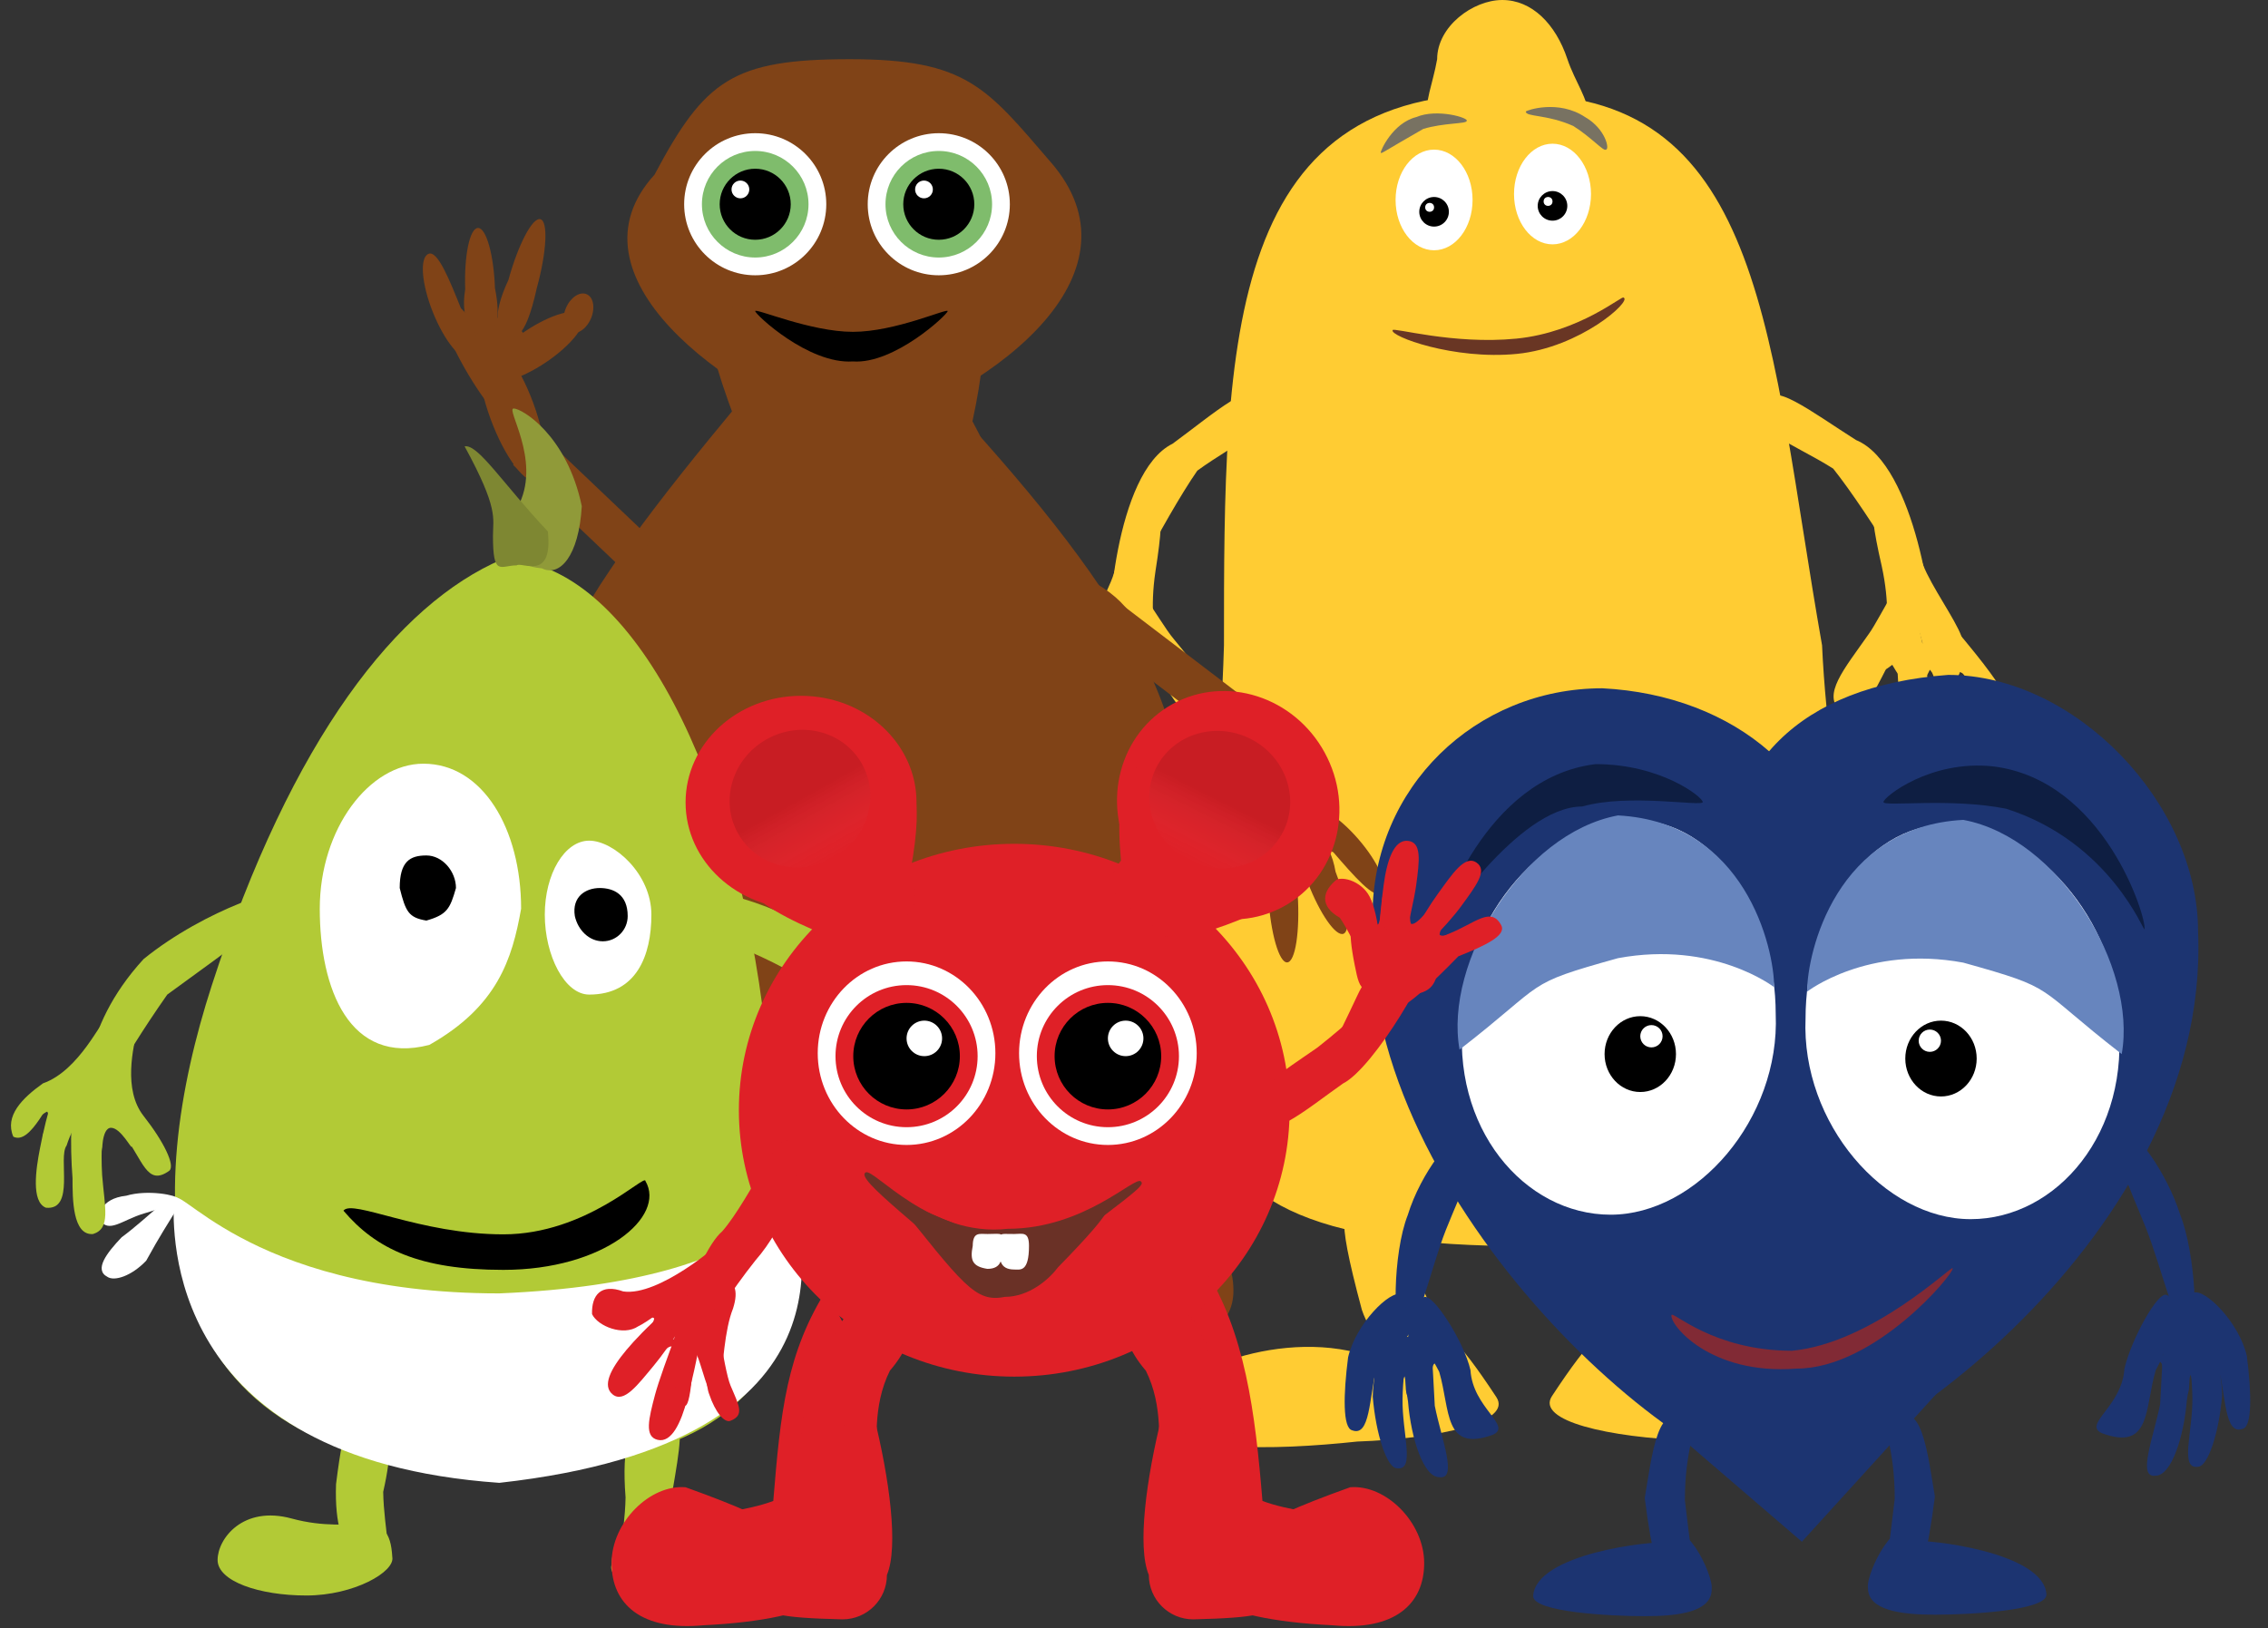 <svg width="383" height="275" viewBox="0 0 383 275" fill="none" xmlns="http://www.w3.org/2000/svg">
<rect x="0" y="0" width="383" height="275" fill="#333333" stroke="none"/>
<path d="M264.693 10C267.193 17.5 274.693 23.5 253.693 20C236.693 23 241.193 18.5 242.693 10C242.693 4.477 248.723 0 253.693 0C258.664 0 262.693 4 264.693 10Z" fill="#FFCC33"/>
<path d="M307.693 109C310.193 164 337.693 210.5 258.193 210.5C182.193 210.5 204.693 178.5 206.693 109C206.693 57.637 206.693 13 257.193 16C298.193 16 298.693 58 307.693 109Z" fill="#FFCC33"/>
<path d="M252.693 236C255.443 240.176 243.193 243 229.193 243.5C215.193 245 196.693 245.5 196.693 239C194.693 233.5 213.693 224.5 229.193 228.5C242.724 228.5 239.193 215.5 252.693 236Z" fill="#FFCC33"/>
<path d="M240.337 217.819C244.193 227 252.053 236.053 249.193 237C246.333 237.947 232.931 230.161 229.98 221.248C225.193 203.395 226.955 204.342 229.815 203.395C232.675 202.448 236.693 196 240.337 217.819Z" fill="#FFCC33"/>
<path d="M262.082 235.821C259.332 239.997 271.582 242.821 285.582 243.321C299.582 244.821 318.082 245.321 318.082 238.821C320.082 233.321 301.082 224.321 285.582 228.321C272.051 228.321 275.582 215.321 262.082 235.821Z" fill="#FFCC33"/>
<path d="M274.439 217.64C270.582 226.821 262.722 235.874 265.582 236.821C268.442 237.768 281.845 229.982 284.796 221.069C289.582 203.216 287.821 204.163 284.961 203.216C282.101 202.269 278.082 195.821 274.439 217.64Z" fill="#FFCC33"/>
<path d="M193.693 117C193.693 125.284 196.693 133 193.693 133C191.193 134 188.693 128 188.693 117C188.693 108.716 190.589 102 191.693 102C192.798 102 193.693 108.716 193.693 117Z" fill="#FFCC33"/>
<path d="M187.693 115.5C185.401 123.461 187.451 131.294 184.693 130.5C182.118 130.8 181.15 124.071 184.193 113.5C186.485 105.539 189.042 99.502 190.057 99.794C191.072 100.086 189.985 107.539 187.693 115.5Z" fill="#FFCC33"/>
<path d="M182.693 115.5C177.962 122.301 177.549 128.139 175.193 126.5C173.362 125.226 173.912 121.53 180.194 112.5C184.924 105.7 189.097 100.449 189.965 101.053C190.832 101.656 187.424 108.699 182.693 115.5Z" fill="#FFCC33"/>
<path d="M198.168 107.883C202.693 113.5 206.693 117.5 203.693 120.5C200.193 123.5 197.552 116.665 193.688 110.869C189.825 105.073 187.456 98.824 188.694 98C189.693 93.5 195.693 105 198.168 107.883Z" fill="#FFCC33"/>
<path d="M190.688 112.75C190.688 114.407 190.693 119 188.193 114.5C185.198 119.25 185.688 114.407 185.688 112.75C185.688 111.093 186.808 109.75 188.188 109.75C189.569 109.75 190.688 111.093 190.688 112.75Z" fill="#FFCC33"/>
<path d="M197.116 110.5C197.648 112.069 199.132 116.416 194.475 113.245C191.193 120 191.229 114.249 190.696 112.68C190.163 111.111 191.169 109.352 192.941 108.75C194.714 108.148 196.583 108.931 197.116 110.5Z" fill="#FFCC33"/>
<path d="M185.322 114.651C185.108 115.609 184.518 118.263 183.141 115.225C179.4 117.63 181.19 114.733 181.404 113.776C181.618 112.818 182.669 112.238 183.75 112.48C184.832 112.722 185.536 113.694 185.322 114.651Z" fill="#FFCC33"/>
<path d="M202.193 79.5C196.834 87.205 186.193 107.5 187.693 108C186.716 106.662 188.193 79.795 198.014 74.95C204.78 70.007 212.693 63 212.036 68.422C216.193 72 208.96 74.557 202.193 79.5Z" fill="#FFCC33"/>
<path d="M195.128 96.466C193.193 109.5 198.693 111 190.027 107.51C174.193 118.5 187.485 101.827 188.461 95.446C189.437 89.065 191.721 84.12 193.563 84.402C195.404 84.683 197.193 83.5 195.128 96.466Z" fill="#FFCC33"/>
<path d="M320.584 115.991C321.145 124.257 318.673 132.157 321.666 131.955C324.228 132.783 326.317 126.628 325.573 115.653C325.013 107.388 322.668 100.816 321.566 100.89C320.464 100.965 320.024 107.726 320.584 115.991Z" fill="#FFCC33"/>
<path d="M326.469 114.089C329.294 121.877 327.779 129.83 330.477 128.852C333.066 128.976 333.577 122.198 329.826 111.857C327.001 104.069 324.042 98.218 323.049 98.579C322.056 98.939 323.644 106.301 326.469 114.089Z" fill="#FFCC33"/>
<path d="M331.458 113.751C336.638 120.216 337.445 126.013 339.684 124.219C341.425 122.824 340.627 119.174 333.749 110.589C328.569 104.124 324.051 99.168 323.226 99.829C322.401 100.489 326.278 107.286 331.458 113.751Z" fill="#FFCC33"/>
<path d="M315.503 107.198C311.368 113.108 307.648 117.369 310.844 120.16C314.539 122.916 316.712 115.918 320.175 109.874C323.637 103.83 325.578 97.436 324.288 96.697C322.986 92.275 317.778 104.154 315.503 107.198Z" fill="#FFCC33"/>
<path d="M323.295 111.548C323.407 113.201 323.713 117.784 325.903 113.125C329.212 117.662 328.396 112.863 328.284 111.21C328.172 109.557 326.964 108.292 325.587 108.386C324.209 108.479 323.183 109.895 323.295 111.548Z" fill="#FFCC33"/>
<path d="M316.73 109.738C316.305 111.339 315.119 115.776 319.551 112.298C323.282 118.815 322.857 113.08 323.283 111.479C323.708 109.877 322.586 108.189 320.777 107.709C318.968 107.228 317.156 108.136 316.73 109.738Z" fill="#FFCC33"/>
<path d="M328.778 113.082C329.056 114.023 329.824 116.632 330.993 113.507C334.887 115.653 332.906 112.884 332.627 111.943C332.349 111.003 331.262 110.495 330.199 110.809C329.136 111.124 328.5 112.141 328.778 113.082Z" fill="#FFCC33"/>
<path d="M309.568 79.152C315.436 86.477 327.425 106.006 325.962 106.606C326.847 105.205 323.556 78.499 313.431 74.329C306.345 69.856 297.977 63.4 298.999 68.765C295.093 72.616 302.483 74.678 309.568 79.152Z" fill="#FFCC33"/>
<path d="M317.764 95.601C320.576 108.475 315.19 110.343 323.601 106.275C340.141 116.169 325.753 100.433 324.347 94.133C322.942 87.832 320.329 83.053 318.511 83.459C316.693 83.864 314.827 82.805 317.764 95.601Z" fill="#FFCC33"/>
<ellipse cx="242.174" cy="33.775" rx="6.5" ry="8.5" fill="white"/>
<circle cx="242.174" cy="35.775" r="2.5" fill="black"/>
<circle cx="241.424" cy="35.025" r="0.75" fill="white"/>
<ellipse cx="262.174" cy="32.775" rx="6.5" ry="8.5" fill="white"/>
<circle cx="262.174" cy="34.775" r="2.5" fill="black"/>
<circle cx="261.424" cy="34.025" r="0.75" fill="white"/>
<path d="M247.674 20.433C247.674 20.933 243.788 20.73 240.353 21.775C233.353 25.775 233.254 26.038 233.173 25.774C233.093 25.51 235.173 20.774 239.173 19.774C242.673 18.274 248.174 19.933 247.674 20.433Z" fill="#787262"/>
<path d="M271.174 25.275C270.796 25.603 268.715 23.182 265.674 21.275C261.174 19.275 257.674 19.775 257.661 18.844C257.808 18.61 263.174 16.775 267.674 19.775C271.174 21.775 271.879 25.325 271.174 25.275Z" fill="#787262"/>
<path d="M274.174 50.275C275.674 50.775 266.891 58.713 256.174 59.775C245.457 60.837 234.674 56.775 235.174 55.775C235.119 55.226 245.362 58.26 256.079 57.198C266.796 56.136 274.119 49.726 274.174 50.275Z" fill="#693624"/>
<path d="M177.534 27.5C193.034 45.5 170.534 65 143.534 74C122.034 66.5 95.034 46.5 110.534 29.5C119.034 13.5 123.772 10 143.534 10C163.297 10 166.572 14.769 177.534 27.5Z" fill="#804317"/>
<path d="M199.534 135.5C199.534 162.01 174.686 183.5 144.034 183.5C113.383 183.5 88.534 162.01 88.534 135.5C88.534 108.99 109.534 86.5 141.534 48C172.534 80.5 199.534 108.99 199.534 135.5Z" fill="#804317"/>
<path d="M164.221 71.16C176.721 94.16 156.095 80.16 144.221 80.16C132.347 80.16 114.221 88.16 124.221 71.16C110.034 33.5 132.347 61.16 144.221 61.16C156.095 61.16 171.034 39.5 164.221 71.16Z" fill="#804317"/>
<ellipse cx="181" cy="105.955" rx="12.992" ry="8.442" transform="rotate(29.56 181 105.955)" fill="#804317"/>
<path d="M160.034 52.552C160.034 53.104 151.034 61.552 144.034 61.052C136.534 61.552 127.534 53.104 127.534 52.552C127.534 51.999 136.855 56.052 144.034 56.052C151.214 56.052 160.034 51.999 160.034 52.552Z" fill="black"/>
<circle cx="158.534" cy="34.5" r="12" fill="white"/>
<circle cx="158.534" cy="34.5" r="9" fill="#7FBC6C"/>
<circle cx="158.534" cy="34.5" r="6" fill="black"/>
<circle cx="156.034" cy="32" r="1.5" fill="white"/>
<circle cx="127.534" cy="34.5" r="12" fill="white"/>
<circle cx="127.534" cy="34.5" r="9" fill="#7FBC6C"/>
<circle cx="127.534" cy="34.5" r="6" fill="black"/>
<circle cx="125.034" cy="32" r="1.5" fill="white"/>
<rect x="91.47" y="73.459" width="25.706" height="7" transform="rotate(43.567 91.47 73.459)" fill="#804317"/>
<rect width="30.575" height="7.128" transform="matrix(-0.795 -0.606 0.621 -0.784 209.36 126.274)" fill="#804317"/>
<rect width="7.181" height="14.906" transform="matrix(-0.901 0.434 -0.445 -0.895 220.289 134.052)" fill="#804317"/>
<circle cx="83.669" cy="59.172" r="5.5" transform="rotate(5.604 83.669 59.172)" fill="#804317"/>
<ellipse cx="97.683" cy="52.91" rx="2.29" ry="3.5" transform="rotate(23.265 97.683 52.91)" fill="#804317"/>
<ellipse cx="90.425" cy="58.589" rx="3.154" ry="9.534" transform="rotate(56.103 90.425 58.589)" fill="#804317"/>
<path d="M90.658 48.624C88.607 57.945 86.746 57.111 85.419 56.746C84.092 56.381 82.875 53.596 85.853 47.303C87.514 41.262 89.937 36.661 91.263 37.026C92.59 37.391 92.319 42.584 90.658 48.624Z" fill="#804317"/>
<path d="M83.585 48.675C84.649 53.964 83.758 56.316 81.731 56.387C80.344 56.436 77.582 54.888 78.559 48.852C78.359 43.187 79.322 38.555 80.71 38.506C82.097 38.457 83.385 43.01 83.585 48.675Z" fill="#804317"/>
<path d="M77.835 52.068C81.972 55.991 80.996 59.885 79.458 60.503C77.921 61.122 75.088 57.677 73.129 52.81C71.171 47.942 70.83 43.495 72.367 42.876C73.904 42.258 75.877 47.201 77.835 52.068Z" fill="#804317"/>
<ellipse cx="80.537" cy="61.14" rx="2.319" ry="12.079" transform="rotate(-29.718 80.537 61.14)" fill="#804317"/>
<ellipse cx="86.45" cy="69.426" rx="3.847" ry="12.619" transform="rotate(-20.162 86.45 69.426)" fill="#804317"/>
<circle cx="217.345" cy="139.152" r="5.5" transform="rotate(166.604 217.345 139.152)" fill="#804317"/>
<ellipse cx="206.133" cy="149.635" rx="2.29" ry="3.5" transform="rotate(-175.736 206.133 149.635)" fill="#804317"/>
<ellipse cx="211.147" cy="141.903" rx="3.154" ry="9.534" transform="rotate(-142.897 211.147 141.903)" fill="#804317"/>
<path d="M214.171 151.4C213.075 141.92 215.107 142.103 216.481 142.016C217.854 141.929 219.911 144.166 219.145 151.085C219.54 157.338 218.748 162.477 217.375 162.564C216.001 162.651 214.567 157.653 214.171 151.4Z" fill="#804317"/>
<path d="M220.843 149.05C218.114 144.395 218.191 141.881 220.084 141.154C221.38 140.656 224.495 141.22 225.537 147.246C227.57 152.537 228.168 157.23 226.872 157.729C225.576 158.227 222.876 154.341 220.843 149.05Z" fill="#804317"/>
<path d="M225.174 143.969C219.986 141.607 219.641 137.607 220.893 136.522C222.145 135.437 225.946 137.771 229.382 141.736C232.818 145.701 234.589 149.795 233.337 150.88C232.085 151.965 228.611 147.934 225.174 143.969Z" fill="#804317"/>
<path d="M171.534 194.5C170.034 207 170.534 213.5 165.353 216.5C160.267 216.833 160.034 209 162.534 195.5C161.034 183.5 158.534 171 165.353 173.433C170.439 173.1 170.758 182.651 171.534 194.5Z" fill="#804317"/>
<path d="M116.533 193.558C118.273 181.089 117.898 174.58 123.136 171.681C128.228 171.445 128.31 179.282 125.551 192.731C126.819 204.758 129.078 217.303 122.307 214.74C117.216 214.975 117.081 205.419 116.533 193.558Z" fill="#804317"/>
<path d="M131.534 217.5C131.978 221.062 122.259 223.038 114.534 224C106.809 226.291 97.978 225.062 97.534 221.5C97.091 217.938 104.31 210.462 112.034 209.5C119.759 208.538 131.091 213.938 131.534 217.5Z" fill="#804317"/>
<path d="M82.615 218.261C82.085 211.659 87.6 207.419 99.034 206.5C111.281 207.335 122.991 207.461 123.281 215.335C124.534 223.5 111.781 224.835 100.703 227.248C89.268 228.167 83.298 226.749 82.615 218.261Z" fill="#804317"/>
<path d="M132.534 216C132.534 219.5 129.162 221.5 122.534 221.5C115.907 221.5 110.534 219.038 110.534 216C110.534 212.962 115.907 210.5 122.534 210.5C129.162 210.5 132.534 211.5 132.534 216Z" fill="#804317"/>
<path d="M159.451 215.767C159.258 212.115 169.092 210.819 176.865 210.408C184.732 208.646 193.456 210.542 193.649 214.195C193.842 217.848 186.117 224.916 178.344 225.327C170.571 225.738 159.644 219.42 159.451 215.767Z" fill="#804317"/>
<path d="M208.292 217.938C208.35 224.272 202.546 227.945 191.075 228.05C178.919 226.427 167.249 225.516 167.521 217.984C166.854 210.11 179.669 209.697 190.892 208.143C202.363 208.037 208.217 209.794 208.292 217.938Z" fill="#804317"/>
<path d="M158.342 217.103C158.591 213.612 162.097 211.856 168.707 212.327C175.318 212.797 180.502 215.635 180.287 218.665C180.071 221.694 174.537 223.769 167.927 223.299C161.316 222.829 158.023 221.592 158.342 217.103Z" fill="#804317"/>
<path d="M128.747 170C134.247 211.5 146.747 246.5 84.747 248.5C21.747 248.5 24.747 200.5 35.747 166.5C49.328 124.523 67.247 102 84.747 94.5C105.247 94.5 123.048 127 128.747 170Z" fill="#B2CA36"/>
<path d="M98.247 85.5C97.747 94 94.5 97.5 91.5 96C86.5 95.5 87.747 93.837 87.747 85C91.247 77.5 85.367 69 86.747 69C88.128 69 95.747 73.5 98.247 85.5Z" fill="#909A39"/>
<path d="M92.517 89.775C93.423 98.242 88.151 94.842 87.247 95.5C84.5 95.5 83.247 97.5 83.247 90.5C83.247 87.5 84.247 86 78.459 75.393C80.747 75 84.747 81.5 92.517 89.775Z" fill="#7E8732"/>
<path d="M64.711 252C64.814 258.448 66.714 264.954 64.711 264.825C62.708 264.696 56.247 264.825 56.748 250.693C58.225 238.816 59.078 239.813 61.082 239.942C63.085 240.071 67.88 238.022 64.711 252Z" fill="#B2CA36"/>
<path d="M66.247 263C66.747 265.497 59.755 269.503 51.747 269.503C43.739 269.503 36.747 267.092 36.747 263.503C36.747 259.913 41.033 254.259 49.247 256.5C60.247 259.5 65.747 254 66.247 263Z" fill="#B2CA36"/>
<path d="M105.64 252.937C105.537 259.385 103.637 265.891 105.64 265.762C107.643 265.633 114.104 265.762 113.603 251.63C114.747 245 115.607 239.871 113.603 240C111.6 240.129 104.247 235 105.64 252.937Z" fill="#B2CA36"/>
<path d="M103.247 264.44C102.747 266.938 108.239 269.5 116.247 269.5C124.247 268 133.604 268.03 133.604 264.44C133.604 260.85 129.318 255.197 121.104 257.437C110.104 260.437 103.747 255.44 103.247 264.44Z" fill="#B2CA36"/>
<path d="M110 154.5C110 161.404 107.5 168 99.5 168C95.358 168 92 161.404 92 154.5C92 147.596 95.358 142 99.5 142C103.642 142 110 147.596 110 154.5Z" fill="white"/>
<path d="M106 154.737C106 157.091 104.119 159 101.799 159C99.479 159 97.598 157.105 97.073 154.737C96.548 151.421 98.954 150 101.274 150C103.594 150 106 151.067 106 154.737Z" fill="black"/>
<path d="M109 199.5C112.5 205.5 102 214.5 85 214.5C70.917 214.5 63.5 211 58 204.5C59.5 202.5 70.917 208.5 85 208.5C99.083 208.5 109 198.119 109 199.5Z" fill="black"/>
<path d="M88 153.5C86.5 162 84 170 72.5 176.5C59 180 54 167.031 54 153.5C54 139.969 62.387 129 71.5 129C81.5 129 88 139.969 88 153.5Z" fill="white"/>
<path d="M77 150C76 153.5 75.5 154.5 72 155.5C69 155 68.5 154 67.5 150C67.5 145.5 69.239 144.5 72 144.5C74.761 144.5 77 147.239 77 150Z" fill="black"/>
<path d="M134.318 202.975C134.318 207.669 147.318 243.475 84.318 250.475C27.318 246.475 29.318 207.669 29.318 202.975C29.318 198.28 40.818 218.474 84.318 218.474C132.818 216.474 134.318 198.28 134.318 202.975Z" fill="white"/>
<path d="M24.695 212.942C22.223 215.545 19.318 216.474 18.141 215.681C15.818 214.474 18.069 211.598 20.541 208.996C25.318 205.474 28.671 201.385 29.818 202.474C30.965 203.564 29.318 204.474 24.695 212.942Z" fill="white"/>
<path d="M30.028 202.434C30.185 202.963 28.026 203.879 24.318 204.974C20.611 206.069 18.318 208.474 16.818 205.975C16.662 205.445 16.818 202.474 21.318 201.974C25.026 200.879 29.872 201.904 30.028 202.434Z" fill="white"/>
<path d="M134.534 201.453C134.443 202.174 137.533 203.303 142.818 203.975C148.103 204.646 154.851 209.031 156.318 205.475C156.41 204.754 153.818 199.974 145.818 198.475C136.318 198.475 134.626 200.732 134.534 201.453Z" fill="white"/>
<path d="M145.318 212.474C150.818 217.974 151.481 221.89 152.742 221.185C155.32 220.247 154.056 212.41 150.318 208.474C143.818 200.474 135.999 200.349 134.852 201.439C131.818 204.321 138.818 206.974 145.318 212.474Z" fill="white"/>
<path d="M117.747 151.5C120.247 161.685 124.64 157.315 140.247 168.5C149.247 183.5 152.378 188.024 153.354 186.685C154.331 185.346 155.354 173.685 144.354 161.685C133.854 153.185 118.747 149 117.747 151.5Z" fill="#B2CA36"/>
<path d="M146.354 193.357C146.354 193.909 148.198 190.185 149.854 190.185C151.511 190.185 151.354 194.737 151.354 194.185C151.354 193.633 152.511 186.685 150.854 186.685C149.198 186.685 146.354 192.805 146.354 193.357Z" fill="#B2CA36"/>
<path d="M161.355 191.685C161.752 192.069 159.923 188.192 160.634 187.457C161.354 187.685 164.752 190.569 164.354 190.185C163.957 189.801 159.065 182.95 158.354 183.685C157.644 184.42 160.957 191.301 161.355 191.685Z" fill="#B2CA36"/>
<path d="M157.355 193.185C158.855 195.185 155.855 204.185 160.855 203.685C163.355 202.685 162.541 197.185 161.855 193.685C160.792 188.265 158.854 179.685 154.354 178.685C146.109 180.302 154.855 185.185 157.355 193.185Z" fill="#B2CA36"/>
<path d="M144.355 188.185C140.942 192.527 138.945 196.601 140.03 197.455C143.854 200.185 144.442 195.527 147.854 191.185C151.267 186.843 153.475 182.583 152.389 181.73C137.354 159.685 151.355 179.279 144.355 188.185Z" fill="#B2CA36"/>
<path d="M151.355 198.186C150.919 203.691 149.855 207.186 152.89 208.132C156.355 208.406 156.355 202.185 156.355 198.686C156.79 193.18 156.731 185.294 155.354 185.185C144.522 184.328 152.354 180.685 151.355 198.186Z" fill="#B2CA36"/>
<path d="M158.354 183.686C160.354 185.186 163.354 193.186 166.354 191.686C167.854 188.186 164.854 185.185 161.354 182.685C155.11 180.5 151.387 171.66 150.854 172.185C146.663 176.319 152.048 178.204 158.354 183.686Z" fill="#B2CA36"/>
<path d="M49.747 150.5C50.723 151.839 38.288 160.679 28.247 168C19.532 180.395 16.224 188.339 15.247 187C14.271 185.661 13.247 174 24.247 162C34.747 153.5 48.771 149.162 49.747 150.5Z" fill="#B2CA36"/>
<path d="M22.247 193.672C22.247 194.224 20.404 190.5 18.747 190.5C17.09 190.5 17.247 195.052 17.247 194.5C17.247 193.948 16.09 187 17.747 187C19.404 187 22.247 193.119 22.247 193.672Z" fill="#B2CA36"/>
<path d="M7.247 192C6.85 192.384 8.679 188.507 7.968 187.772C7.247 188 3.85 190.884 4.247 190.5C4.644 190.116 9.537 183.265 10.247 184C10.958 184.735 7.644 191.616 7.247 192Z" fill="#B2CA36"/>
<path d="M11.247 193.5C9.747 195.5 12.747 204.5 7.747 204C5.247 203 6.061 197.5 6.747 194C7.81 188.58 9.747 180 14.247 179C22.493 180.617 13.747 185.5 11.247 193.5Z" fill="#B2CA36"/>
<path d="M24.247 188.5C27.66 192.842 29.657 196.916 28.572 197.77C24.747 200.5 24.16 195.842 20.747 191.5C17.334 187.158 15.127 182.898 16.213 182.045C31.247 160 17.247 179.594 24.247 188.5Z" fill="#B2CA36"/>
<path d="M17.247 198.501C17.683 204.006 18.747 207.501 15.712 208.447C12.247 208.721 12.247 202.5 12.247 199.001C11.812 193.495 11.871 185.609 13.247 185.5C24.079 184.643 16.247 181 17.247 198.501Z" fill="#B2CA36"/>
<path d="M10.248 184.001C8.247 185.501 5.247 193.501 2.248 192.001C0.747 188.501 3.747 185.5 7.247 183C13.491 180.815 17.215 171.975 17.747 172.5C21.939 176.634 16.554 178.519 10.248 184.001Z" fill="#B2CA36"/>
<path d="M319.969 253.154C318.082 269.732 316.951 269.355 322.603 268.225C324.06 268.225 325.617 261.82 326.748 252.777C325.617 246.372 324.487 234.315 319.212 241.097C317.756 241.097 319.969 244.414 319.969 253.154Z" fill="#1C3471"/>
<path d="M315.444 268.225C315.444 271.993 320.921 272.746 326.748 272.746C332.574 272.746 345.587 272.06 345.587 269.355C345.21 262.196 325.617 259.936 322.603 260.312C320.719 254.661 315.068 265.588 315.444 268.225Z" fill="#1C3471"/>
<path d="M284.528 253.407C286.415 269.986 287.545 269.609 281.893 268.478C280.437 268.478 278.879 262.073 277.749 253.031C278.879 246.625 280.009 234.568 285.284 241.35C286.741 241.35 284.528 244.668 284.528 253.407Z" fill="#1C3471"/>
<path d="M289.052 268.478C289.052 272.246 283.575 272.999 277.749 272.999C271.922 272.999 258.91 272.313 258.91 269.608C259.287 262.45 278.879 260.189 281.893 260.566C283.777 254.914 289.429 265.841 289.052 268.478Z" fill="#1C3471"/>
<path d="M237.737 205.225C235.168 211.712 235.11 225.21 236.983 225.952C238.856 226.694 241.6 214.238 244.169 207.751C246.738 201.264 251.2 192.548 247.452 191.645C245.579 190.904 239.904 198.14 237.737 205.225Z" fill="#1C3471"/>
<path d="M227.654 229.28C226.844 235.575 226.729 241.232 228.351 241.603C231.366 242.734 231.194 236.356 232.496 230.677C233.798 224.998 238.263 218.992 236.64 218.62C234.757 217.867 228.956 223.601 227.654 229.28Z" fill="#1C3471"/>
<path d="M243.046 231.726C244.93 238.213 243.799 245.371 252.088 242.357C255.479 240.85 248.697 237.836 248.321 231.431C247.19 226.532 241.901 218.308 240.448 219.121C236.68 218.744 240.201 226.641 243.046 231.726Z" fill="#1C3471"/>
<path d="M231.82 235.925C232.334 242.251 234.222 247.982 235.887 248.009C239.07 248.489 236.752 242.113 236.847 236.287C236.942 230.462 238.682 220.531 237.017 220.504C235.018 220.158 231.915 230.1 231.82 235.925Z" fill="#1C3471"/>
<path d="M237.771 236.706C238.285 243.032 240.408 249.516 243.046 249.516C246.229 249.996 243.422 243.111 242.292 237.459C241.915 231.431 241.696 220.531 240.031 220.504C238.032 220.158 236.64 230.677 237.771 236.706Z" fill="#1C3471"/>
<path d="M241.162 233.314C242.128 233.275 241.539 230.677 242.292 230.3C243.046 230.677 243.046 232.938 244.553 232.938C244.553 232.313 242.956 229.17 241.915 229.17C240.875 229.17 241.162 232.69 241.162 233.314Z" fill="#1C3471"/>
<path d="M235.893 236.169C236.736 236.282 236.64 233.315 237.189 232.492C237.566 233.622 237.018 236.007 238.32 236.26C238.471 235.48 238.669 225.954 237.771 225.779C236.873 225.604 236.044 235.389 235.893 236.169Z" fill="#1C3471"/>
<path d="M230.763 236.24C231.607 236.354 231.511 233.386 232.06 232.563C232.437 233.694 231.889 236.078 233.19 236.331C233.342 235.551 233.54 226.025 232.641 225.85C231.743 225.676 230.915 235.46 230.763 236.24Z" fill="#1C3471"/>
<path d="M368.175 205.18C370.78 211.758 371.366 225.236 369.682 225.903C367.999 226.569 364.998 214.026 362.393 207.448C359.788 200.87 355.365 191.993 358.756 191.239C360.439 190.573 365.915 198.021 368.175 205.18Z" fill="#1C3471"/>
<path d="M379.423 229.027C380.232 235.322 380.348 240.979 378.725 241.351C375.711 242.481 375.882 236.103 374.58 230.424C373.279 224.745 368.813 218.739 370.436 218.367C372.32 217.614 378.121 223.348 379.423 229.027Z" fill="#1C3471"/>
<path d="M364.031 231.473C362.147 237.96 363.277 245.118 354.988 242.104C351.597 240.597 358.379 237.583 358.756 231.178C359.886 226.279 364.462 217.931 365.915 218.744C367.817 219.449 366.875 226.388 364.031 231.473Z" fill="#1C3471"/>
<path d="M375.256 235.672C374.742 241.998 372.854 247.729 371.189 247.756C368.006 248.236 370.325 241.86 370.23 236.034C370.135 230.209 368.395 220.278 370.059 220.251C372.058 219.905 375.161 229.847 375.256 235.672Z" fill="#1C3471"/>
<path d="M369.306 236.453C368.791 242.779 366.668 249.263 364.031 249.263C360.848 249.743 363.654 242.858 364.784 237.206C365.161 231.178 365.38 220.278 367.045 220.251C369.044 219.905 370.436 230.424 369.306 236.453Z" fill="#1C3471"/>
<path d="M365.915 233.062C364.948 233.022 365.538 230.424 364.784 230.047C364.031 230.424 364.031 232.685 362.524 232.685C362.524 232.06 364.121 228.917 365.161 228.917C366.201 228.917 365.915 232.437 365.915 233.062Z" fill="#1C3471"/>
<path d="M371.184 235.916C370.34 236.029 370.436 233.062 369.887 232.239C369.51 233.369 370.058 235.754 368.757 236.007C368.605 235.227 368.407 225.701 369.306 225.526C370.204 225.351 371.032 235.136 371.184 235.916Z" fill="#1C3471"/>
<path d="M376.313 235.987C375.469 236.101 375.565 233.133 375.017 232.31C374.64 233.441 375.187 235.825 373.886 236.078C373.735 235.298 373.537 225.772 374.435 225.597C375.333 225.423 376.162 235.207 376.313 235.987Z" fill="#1C3471"/>
<path d="M290.882 150.924C290.882 172.565 275.531 249.263 296.964 249.263C310.152 252.277 373.45 210.832 371.189 157.329C371.189 135.688 350.423 114 328.99 114C303.746 115.884 290.882 129.283 290.882 150.924Z" fill="#1C3471"/>
<path d="M304.287 260.419L277.749 237.61L327.107 235.322L304.287 260.419Z" fill="#1C3471"/>
<path d="M310.528 153.185C310.528 174.826 326.31 251.147 304.877 251.147C283.444 251.147 228.391 200.659 231.782 154.692C231.782 133.051 249.157 116.261 270.59 116.261C292.82 117.391 310.528 131.544 310.528 153.185Z" fill="#1C3471"/>
<path d="M318.064 135.476C318.064 136.309 329.367 134.723 338.787 136.607C356.495 142.258 362.147 157.785 362.147 156.953C362.524 155.069 355.365 131.708 336.526 129.448C325.976 128.317 318.064 134.644 318.064 135.476Z" fill="#0E1E42"/>
<path d="M287.545 135.476C287.545 136.309 275.111 133.969 267.199 136.23C256.17 136.23 243.085 157.031 243.085 156.199C243.085 155.367 250.621 131.332 269.46 129.071C280.488 129.071 287.545 134.644 287.545 135.476Z" fill="#0E1E42"/>
<path d="M329.744 214.223C330.121 214.976 316.687 231.178 303.37 231.178C288.675 232.308 281.893 223.642 282.27 222.135C282.459 221.381 289.298 228.164 302.616 228.164C316.18 226.887 329.744 213.599 329.744 214.223Z" fill="#812A35"/>
<path d="M304.906 172.024C304.152 189.732 318.221 205.934 332.787 205.934C347.353 205.934 359.915 191.239 357.654 172.024C357.654 155.793 343.586 139.244 329.019 139.244C314.453 139.244 304.906 155.793 304.906 172.024Z" fill="white"/>
<ellipse cx="6.028" cy="6.405" rx="6.028" ry="6.405" transform="matrix(-1 0 0 1 333.805 172.4)" fill="black"/>
<path d="M305.17 167.502C305.17 167.502 315.343 159.59 331.544 162.604C347.746 167.126 343.225 166.372 358.296 178.052C360.933 163.358 347.746 141.505 331.544 138.49C310.068 139.621 305.17 160.843 305.17 167.502Z" fill="#6785BE"/>
<circle cx="1.884" cy="1.884" r="1.884" transform="matrix(-1 0 0 1 327.777 173.907)" fill="white"/>
<path d="M299.866 171.27C300.62 188.979 286.551 205.18 271.985 205.18C257.419 205.18 244.857 190.486 247.118 171.27C247.118 155.039 261.186 138.491 275.753 138.491C290.319 138.491 299.866 155.039 299.866 171.27Z" fill="white"/>
<ellipse cx="276.995" cy="178.052" rx="6.028" ry="6.405" fill="black"/>
<path d="M299.602 166.749C299.602 166.749 289.429 158.837 273.228 161.851C257.026 166.372 261.547 165.619 246.476 177.299C243.839 162.604 257.026 140.751 273.228 137.737C294.704 138.867 299.602 160.09 299.602 166.749Z" fill="#6785BE"/>
<circle cx="278.879" cy="175.038" r="1.884" fill="white"/>
<ellipse cx="171.275" cy="187.534" rx="46.5" ry="45" fill="#DF2027"/>
<ellipse cx="135.275" cy="135.534" rx="19.5" ry="18" fill="#DF2027"/>
<path d="M153.775 147.034C156.162 152.808 153.122 156.197 147.891 158.36C142.66 160.522 139.662 162.808 137.275 157.034C110.775 145.534 134.016 139.612 139.247 137.449C144.479 135.287 158.775 119.534 153.775 147.034Z" fill="#DF2027"/>
<ellipse cx="207.411" cy="136.011" rx="19.5" ry="18.557" transform="rotate(61.34 207.411 136.011)" fill="#DF2027"/>
<path d="M204.775 157.034C200.853 161.898 197.635 158.87 193.228 155.317C188.822 151.764 185.378 150.23 189.3 145.366C186.682 116.597 203.025 134.15 207.431 137.704C211.838 141.257 231.303 148.233 204.775 157.034Z" fill="#DF2027"/>
<path d="M226.275 155.034C229.275 159.534 232.029 167.293 231.916 166.212C235.317 167.07 232.61 155.945 231.775 153.034C231.453 150.018 227.976 147.949 225.775 148.534C223.275 150.534 222.775 153.034 226.275 155.034Z" fill="#DF2027"/>
<path d="M246.775 153.034C244.303 156.439 238.169 162.683 237.275 162.034C236.381 161.385 240.303 154.439 242.775 151.034C245.247 147.629 247.362 144.346 249.345 145.708C251.275 147.034 249.247 149.629 246.775 153.034Z" fill="#DF2027"/>
<path d="M253.514 156.291C254.444 158.034 250.789 159.732 246.275 161.534C228.275 180.034 237.564 163.813 237.166 162.815C236.768 161.818 240.105 159.549 244.619 157.747C249.134 155.946 251.775 153.034 253.514 156.291Z" fill="#DF2027"/>
<path d="M239.153 149.524C238.593 153.695 234.775 169.034 234.775 167.534C231.275 169.534 233.093 153.695 233.653 149.525C234.213 145.354 235.383 141.776 237.775 142.034C240.103 142.286 239.713 145.354 239.153 149.524Z" fill="#DF2027"/>
<path d="M242.775 163.034C242.775 166.624 241.141 168.034 237.275 168.034C229.775 167.534 229.775 168.034 228.775 163.034C226.179 150.053 231.409 157.034 235.275 157.034C239.775 156.034 244.775 156.034 242.775 163.034Z" fill="#DF2027"/>
<path d="M241.775 153.034C241.377 153.761 239.775 158.534 237.53 157.126C236.56 156.596 236.097 155.578 236.494 154.851C238.775 151.534 237.775 154.851 238.275 156.034C239.275 156.534 242.172 152.308 241.775 153.034Z" fill="#DF2027"/>
<path d="M247.537 156.603C246.874 157.099 243.432 160.773 241.975 158.559C241.314 157.674 241.316 156.555 241.979 156.059C245.433 153.991 243.144 156.591 243.107 157.876C243.809 158.746 248.201 156.107 247.537 156.603Z" fill="#DF2027"/>
<path d="M233.496 151.648C233.641 152.464 235.378 157.189 232.746 157.496C231.659 157.69 230.659 157.186 230.514 156.37C230.275 149.034 231.775 151.034 232.644 156.179C233.275 156.034 233.351 150.833 233.496 151.648Z" fill="#DF2027"/>
<path d="M241.275 161.034C242.382 162.619 232.109 180.352 226.775 183.034C220.889 187.145 212.275 194.534 213.779 187.291C211.275 184.034 216.547 181.089 222.433 176.978C233.275 168.534 240.168 159.449 241.275 161.034Z" fill="#DF2027"/>
<path d="M232.177 169.965C230.932 172.736 226.144 177.425 225.275 177.034C225.275 176.034 227.784 171.322 229.029 168.551C230.534 165.201 231.988 163.851 232.857 164.241C233.726 164.632 233.422 167.195 232.177 169.965Z" fill="#DF2027"/>
<path d="M105.254 218.144C111.275 219.034 121.672 209.921 120.775 210.534C123.631 212.57 110.534 222.785 107.775 224.034C105.268 225.742 100.957 224.028 99.978 221.973C99.883 218.772 101.464 216.772 105.254 218.144Z" fill="#DF2027"/>
<path d="M105.775 228.034C108.468 224.801 115.775 217.534 116.614 220.071C117.463 220.778 113.088 227.448 110.395 230.681C107.702 233.915 105.373 237.05 103.485 235.559C101.648 234.108 103.082 231.268 105.775 228.034Z" fill="#DF2027"/>
<path d="M110.612 235.609C111.679 231.539 117.351 216.784 117.167 218.273C120.885 216.717 117.138 232.214 116.07 236.284C115.003 240.354 113.403 243.762 111.061 243.212C108.781 242.677 109.544 239.679 110.612 235.609Z" fill="#DF2027"/>
<path d="M121.471 215.423C124.138 216.263 124.771 217.912 123.787 221.034C120.882 228.214 122.785 245.534 118.285 230.534C115.312 220.622 108.275 227.534 111.882 219.714C112.284 215.846 116.778 212.17 121.471 215.423Z" fill="#DF2027"/>
<path d="M109.924 230.175C110.407 229.502 112.701 225.047 114.404 226.466C115.154 227.005 115.37 227.988 114.887 228.66C112.271 231.711 113.765 228.611 113.548 227.471C112.766 226.959 109.441 230.848 109.924 230.175Z" fill="#DF2027"/>
<path d="M105.924 223.449C106.643 223.038 110.51 219.814 111.684 222.19C112.232 223.149 112.093 224.26 111.373 224.67C107.692 226.299 110.282 223.999 110.477 222.729C109.887 221.779 105.205 223.86 105.924 223.449Z" fill="#DF2027"/>
<path d="M113.291 237.065C113.247 236.238 112.102 231.335 114.752 231.354C115.855 231.295 116.785 231.918 116.829 232.745C116.166 240.055 114.923 237.886 114.692 232.674C114.048 232.74 113.335 237.893 113.291 237.065Z" fill="#DF2027"/>
<path d="M113.053 232.793C111.604 231.514 117.408 211.859 121.96 207.995C126.711 202.613 133.215 187.278 133.46 194.672C136.661 197.247 132.358 207.475 127.607 212.858C119.06 223.619 114.502 234.072 113.053 232.793Z" fill="#DF2027"/>
<path d="M119.775 235.534C118.593 232.736 118.759 217.963 119.775 217.534C120.567 218.19 122.181 231.236 123.363 234.034C124.792 237.417 125.775 239.034 123.363 239.989C122.347 240.418 120.775 238.534 119.775 235.534Z" fill="#DF2027"/>
<path d="M130.585 266.345C108.816 254.07 121.275 257.034 130.585 253.534C131.816 238.534 132.775 228.534 139.775 217.534C142.558 219.103 140.579 260.397 138.816 263.524C137.053 266.651 133.368 267.914 130.585 266.345Z" fill="#DF2027"/>
<path d="M149.775 266.034C149.775 270.176 146.417 273.534 142.275 273.534C119.775 273.034 134.775 270.176 134.775 266.034C134.775 261.892 135.133 219.534 139.275 219.534C143.417 219.534 153.775 256.534 149.775 266.034Z" fill="#DF2027"/>
<path d="M135.775 263.034C146.275 268.034 139.275 273.534 118.775 274.534C108.275 275.534 103.275 270.938 103.275 264.034C103.275 257.131 109.772 250.72 115.772 251.22C134.775 258.034 131.775 259.034 135.775 263.034Z" fill="#DF2027"/>
<path d="M150.275 231.534C144.275 243.534 153.775 258.534 140.631 237.541C137.949 236.115 138.087 230.611 140.939 225.247C143.791 219.883 148.277 216.69 150.959 218.116C153.641 219.542 156.275 224.534 150.275 231.534Z" fill="#DF2027"/>
<path d="M213.193 266.345C234.962 254.07 222.503 257.034 213.193 253.534C211.962 238.534 210.275 225.034 203.275 214.034C188.775 218.534 203.199 260.397 204.962 263.524C206.725 266.651 210.411 267.914 213.193 266.345Z" fill="#DF2027"/>
<path d="M194.003 266.034C194.003 270.177 197.361 273.534 201.503 273.534C224.003 273.034 209.003 270.177 209.003 266.034C209.003 261.892 208.645 219.534 204.503 219.534C200.361 219.534 190.003 256.534 194.003 266.034Z" fill="#DF2027"/>
<path d="M208.003 263.034C197.503 268.034 204.503 273.534 225.003 274.534C235.503 275.534 240.503 270.938 240.503 264.034C240.503 257.131 234.006 250.72 228.006 251.22C209.003 258.034 212.003 259.034 208.003 263.034Z" fill="#DF2027"/>
<path d="M193.503 231.534C199.503 243.534 190.003 258.534 203.147 237.542C205.829 236.116 205.691 230.611 202.839 225.247C199.987 219.883 195.501 216.69 192.819 218.116C190.137 219.542 187.503 224.534 193.503 231.534Z" fill="#DF2027"/>
<ellipse cx="205.977" cy="135.063" rx="12" ry="11.5" transform="rotate(-153.332 205.977 135.063)" fill="url(#paint0_linear_363_1552)"/>
<ellipse cx="135.092" cy="134.901" rx="12" ry="11.5" transform="rotate(150.709 135.092 134.901)" fill="url(#paint1_linear_363_1552)"/>
<path d="M192.674 199.562C193.397 200.324 192.15 201.062 168.174 219.062C156.174 207.562 144.174 199.062 146.197 198.033C147.577 197.331 157.174 209.062 170.174 207.562C183.174 207.562 191.697 198.533 192.674 199.562Z" fill="#6A3126"/>
<path d="M178.674 214.062C177.174 216.062 173.816 219.062 169.674 219.062C164.674 220.062 162.674 217.062 150.674 202.062C152.674 203.062 165.532 209.062 169.674 209.062C175.674 211.062 199.674 192.562 178.674 214.062Z" fill="#6A3126"/>
<path d="M168.767 210.941C168.767 212.598 168.767 214.441 171.267 214.441C172.267 214.441 173.767 214.942 173.767 210.441C173.767 207.941 172.647 208.441 171.267 208.441C168.491 208.441 168.74 208.052 168.767 210.941Z" fill="white"/>
<path d="M169.24 210.831C169.24 212.488 169.24 214.331 166.74 214.331C164.267 213.941 163.767 212.941 164.267 210.441C164.293 208.052 165.386 208.441 166.767 208.441C169.542 208.441 169.267 207.941 169.24 210.831Z" fill="white"/>
<ellipse cx="187.092" cy="177.901" rx="15" ry="15.5" fill="white"/>
<circle cx="187.092" cy="178.401" r="12" fill="#DF2027"/>
<circle cx="187.092" cy="178.401" r="9" fill="black"/>
<circle cx="190.092" cy="175.401" r="3" fill="white"/>
<ellipse cx="153.092" cy="177.901" rx="15" ry="15.5" fill="white"/>
<circle cx="153.092" cy="178.401" r="12" fill="#DF2027"/>
<circle cx="153.092" cy="178.401" r="9" fill="black"/>
<circle cx="156.092" cy="175.401" r="3" fill="white"/>
<defs>
<linearGradient id="paint0_linear_363_1552" x1="205.977" y1="123.563" x2="205.977" y2="146.563" gradientUnits="userSpaceOnUse">
<stop stop-color="#D9D9D9" stop-opacity="0"/>
<stop offset="0.5" stop-opacity="0.1"/>
</linearGradient>
<linearGradient id="paint1_linear_363_1552" x1="135.092" y1="123.401" x2="135.092" y2="146.401" gradientUnits="userSpaceOnUse">
<stop stop-color="#D9D9D9" stop-opacity="0"/>
<stop offset="0.5" stop-opacity="0.1"/>
</linearGradient>
</defs>
</svg>
